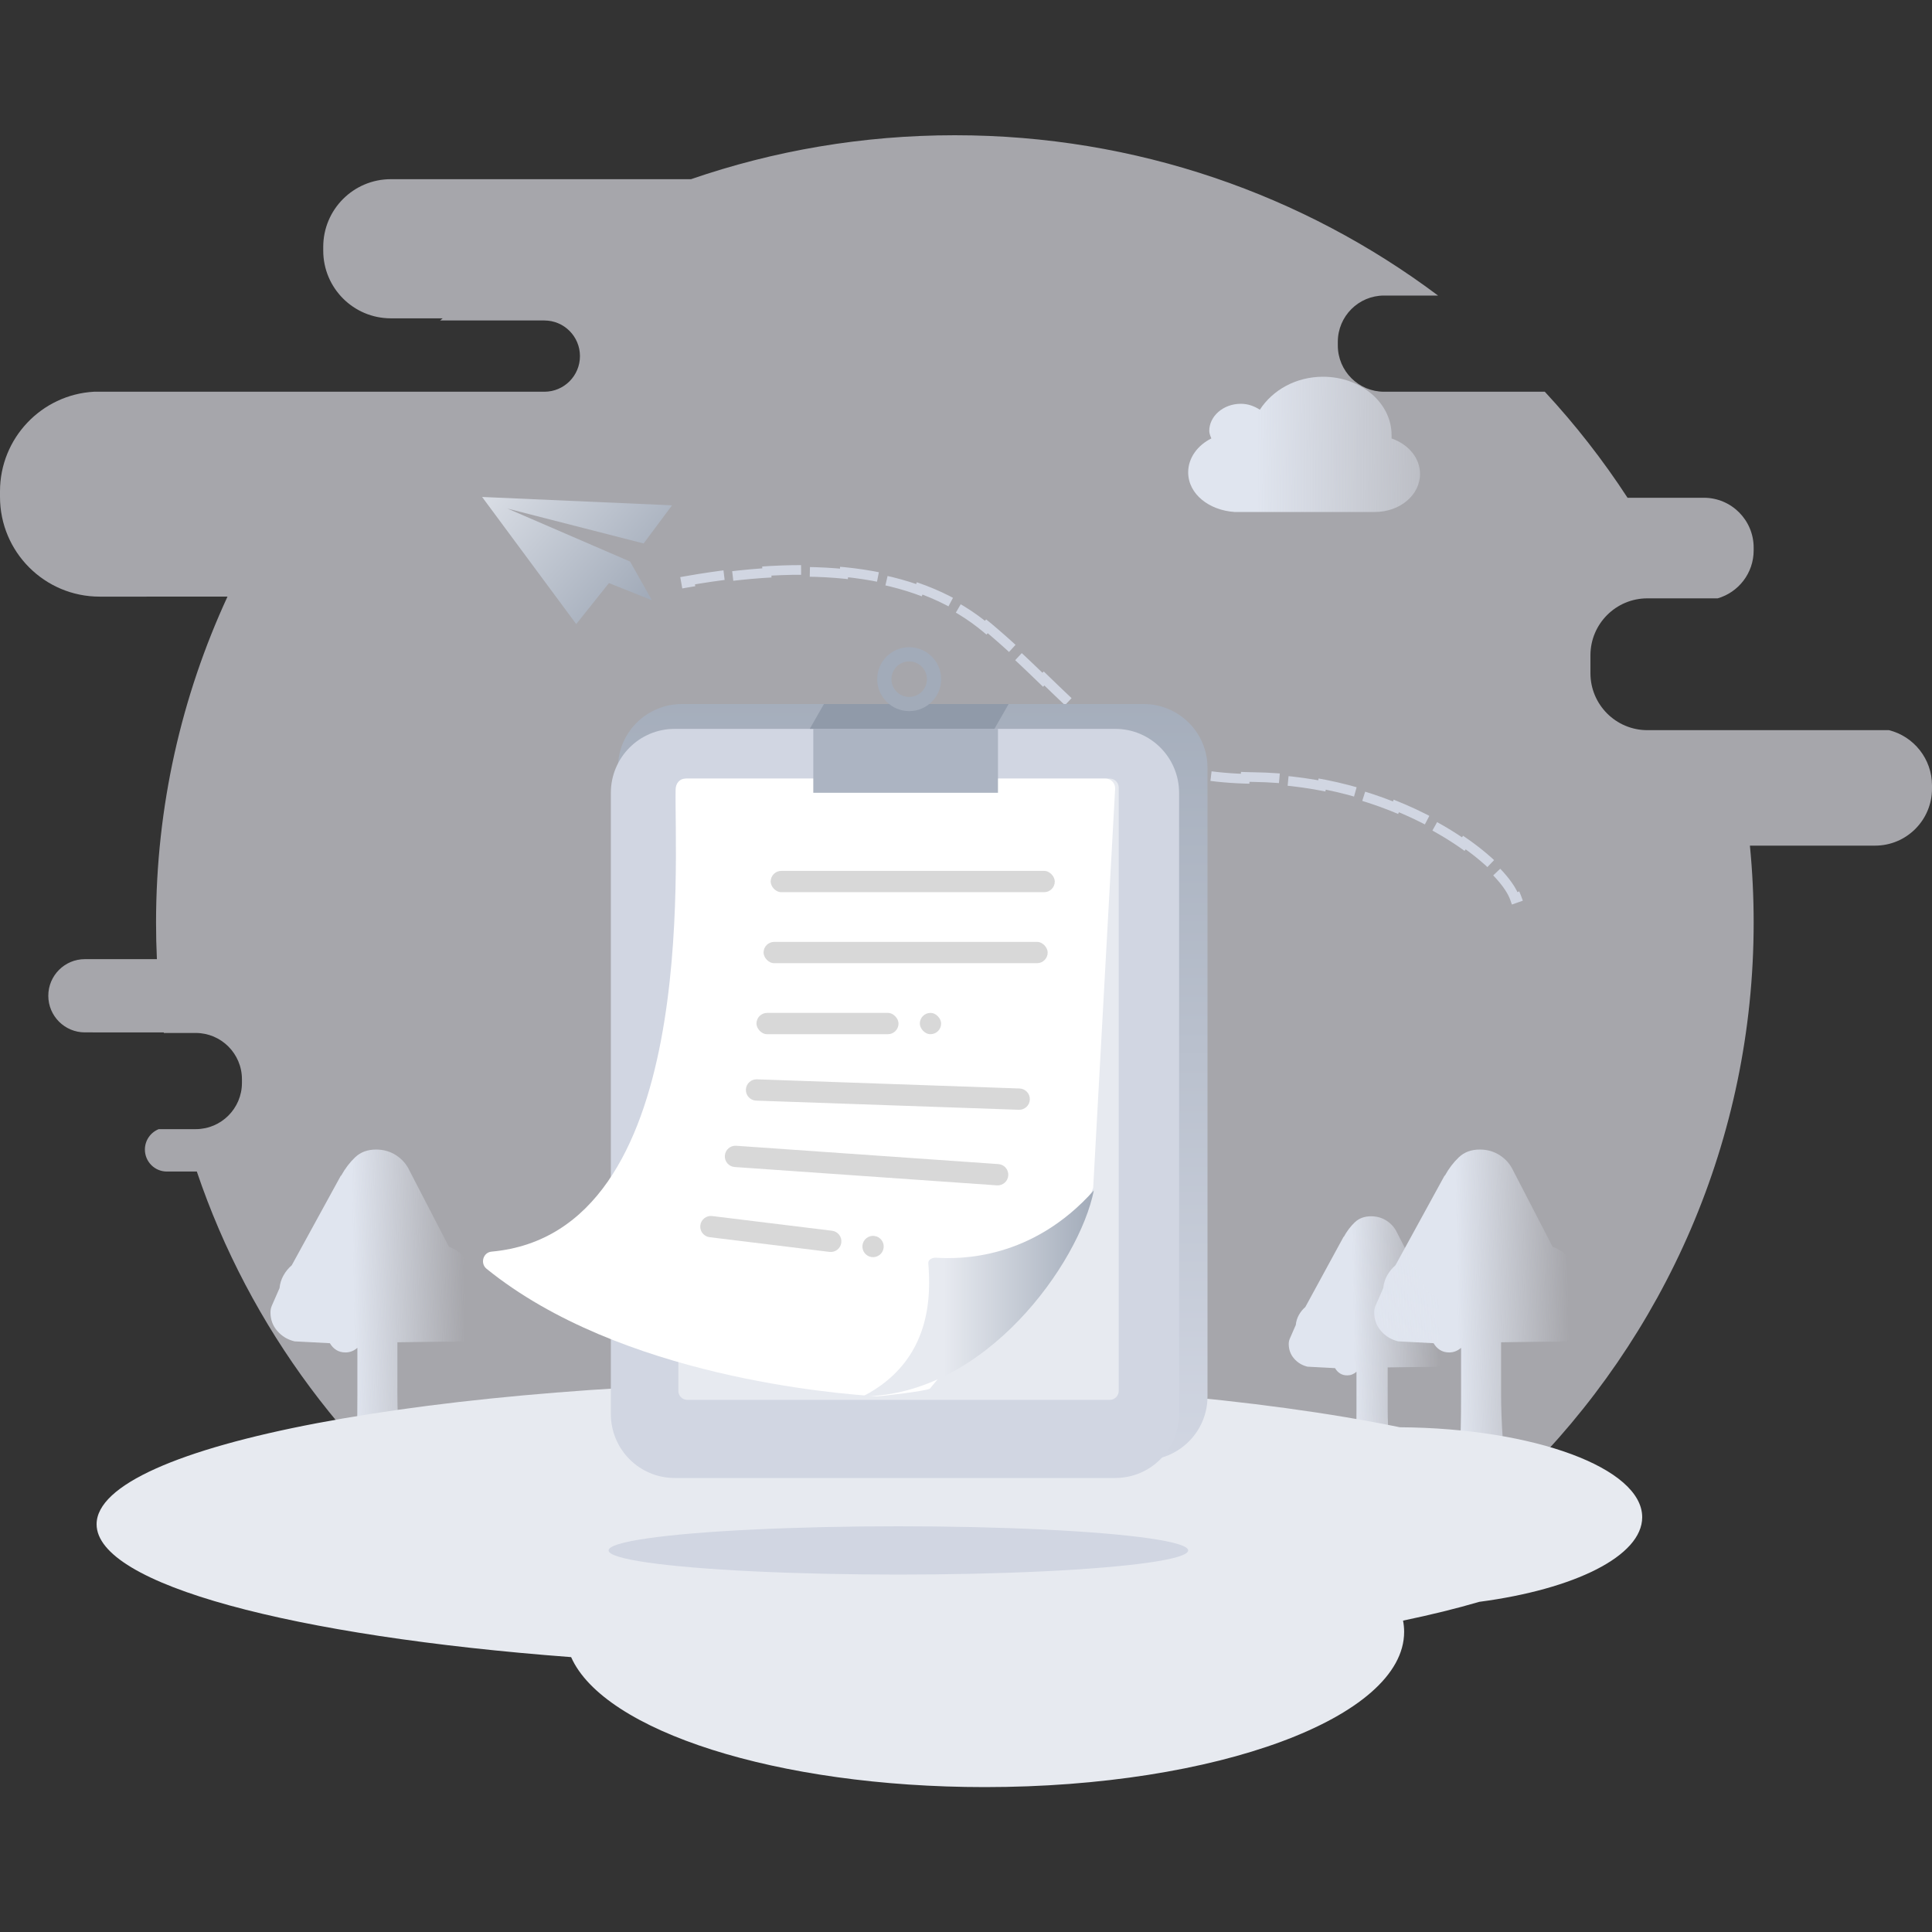<?xml version="1.0" encoding="UTF-8"?>
<svg width="200px" height="200px" viewBox="0 0 200 200" version="1.1" xmlns="http://www.w3.org/2000/svg" xmlns:xlink="http://www.w3.org/1999/xlink">
    <rect x="0" y="0" width="200" height="200" fill="#333333" stroke="none"/>
    <title>编组 7</title>
    <defs>
        <linearGradient x1="93.678%" y1="98.8%" x2="40.541%" y2="100%" id="linearGradient-1">
            <stop stop-color="#E0E5EF" stop-opacity="0" offset="0%"></stop>
            <stop stop-color="#E0E5EF" offset="100%"></stop>
        </linearGradient>
        <linearGradient x1="93.186%" y1="98.8%" x2="40.648%" y2="100%" id="linearGradient-2">
            <stop stop-color="#E0E5EF" stop-opacity="0" offset="0%"></stop>
            <stop stop-color="#E0E5EF" offset="100%"></stop>
        </linearGradient>
        <linearGradient x1="144.588%" y1="66.606%" x2="29.516%" y2="67.014%" id="linearGradient-3">
            <stop stop-color="#E0E5EF" stop-opacity="0" offset="0%"></stop>
            <stop stop-color="#E0E5EF" offset="100%"></stop>
        </linearGradient>
        <linearGradient x1="50%" y1="100%" x2="95.92%" y2="-28.958%" id="linearGradient-4">
            <stop stop-color="#A2ABB9" offset="0%"></stop>
            <stop stop-color="#E7EAF0" offset="100%"></stop>
        </linearGradient>
        <linearGradient x1="62.822%" y1="-7.52%" x2="62.822%" y2="100%" id="linearGradient-5">
            <stop stop-color="#A2ABB9" offset="0%"></stop>
            <stop stop-color="#D1D6E2" offset="100%"></stop>
            <stop stop-color="#E7EAF0" offset="100%"></stop>
        </linearGradient>
        <linearGradient x1="100%" y1="50%" x2="35.095%" y2="50%" id="linearGradient-6">
            <stop stop-color="#A2ABB9" offset="0%"></stop>
            <stop stop-color="#E7EAF0" offset="100%"></stop>
            <stop stop-color="#E7EAF0" offset="100%"></stop>
        </linearGradient>
    </defs>
    <g id="报告报表生成" stroke="none" stroke-width="1" fill="none" fill-rule="evenodd">
        <g id="能源管理-报告报表已关注的-点击报表卡片时" transform="translate(-1329, -560)">
            <g id="编组-7" transform="translate(1329, 560)">
                <rect id="矩形" x="0" y="0" width="200" height="200"></rect>
                <g id="暂无记录" transform="translate(0, 14)">
                    <path d="M98.846,0 C117.643,0 134.976,6.182 148.865,16.595 L143.278,16.595 C140.634,16.595 138.49,18.741 138.49,21.389 L138.49,21.389 L138.49,21.758 C138.49,24.406 140.634,26.552 143.278,26.552 L143.278,26.552 L159.918,26.552 C163.075,29.958 165.943,33.629 168.482,37.528 L176.382,37.528 C179.23,37.528 181.538,39.839 181.538,42.691 L181.538,42.979 C181.538,45.335 179.963,47.322 177.809,47.942 L170.534,47.941 C167.279,47.941 164.641,50.583 164.641,53.842 L164.641,53.842 L164.641,55.686 C164.641,58.944 167.279,61.586 170.534,61.586 L170.534,61.586 L195.544,61.586 C198.104,62.228 200,64.547 200,67.31 L200,67.639 C200,70.898 197.362,73.54 194.107,73.54 L181.149,73.539 C181.407,76.158 181.538,78.814 181.538,81.5 C181.538,126.511 144.516,163 98.846,163 C62.317,163 31.319,139.655 20.375,107.277 L17.272,107.277 C16.017,107.277 15,106.258 15,105.002 C15,104.044 15.592,103.224 16.43,102.889 L20.258,102.889 C22.902,102.889 25.046,100.743 25.046,98.095 L25.046,98.095 L25.046,97.726 C25.046,95.079 22.902,92.932 20.258,92.932 L20.258,92.932 L16.961,92.932 C16.958,92.913 16.955,92.893 16.953,92.873 L8.786,92.872 C6.695,92.872 5,91.175 5,89.081 C5,86.988 6.695,85.291 8.786,85.291 L16.242,85.291 C16.183,84.035 16.154,82.771 16.154,81.5 C16.154,69.467 18.8,58.043 23.55,47.762 L10.313,47.763 C4.617,47.763 0,43.14 0,37.437 L0,36.861 C0,31.357 4.3,26.86 9.719,26.552 L56.354,26.552 C58.388,26.552 60.037,24.901 60.037,22.864 C60.037,20.828 58.388,19.176 56.354,19.176 L56.354,19.176 L45.559,19.176 C45.648,19.101 45.738,19.027 45.829,18.953 L40.46,18.953 C36.595,18.953 33.462,15.816 33.462,11.947 L33.462,11.556 C33.462,7.686 36.595,4.549 40.46,4.549 L71.54,4.548 C80.088,1.602 89.277,0 98.846,0 Z" id="背景" fill="#F3F3FA" fill-rule="nonzero" opacity="0.602"></path>
                    <g id="树" transform="translate(28, 105)" fill-rule="nonzero">
                        <path d="M21.389,15.777 C21.432,15.947 21.486,16.127 21.551,16.319 L21.681,16.829 C21.724,16.999 21.745,17.137 21.745,17.243 C21.745,17.838 21.583,18.364 21.26,18.821 C20.936,19.278 20.516,19.612 19.998,19.825 C19.804,19.846 19.599,19.857 19.383,19.857 C19.21,19.878 19.016,19.888 18.801,19.888 L18.186,19.888 L13.138,19.952 L13.138,25.275 C13.138,26.061 13.154,26.853 13.186,27.649 C13.219,28.446 13.256,29.163 13.3,29.801 C13.343,30.566 13.397,31.299 13.461,32 L8.802,32 L8.899,30.757 C8.92,30.268 8.942,29.604 8.963,28.765 C8.985,27.926 8.996,26.805 8.996,25.402 L8.996,20.526 C8.629,20.845 8.219,21.004 7.766,21.004 C7.399,21.004 7.081,20.919 6.812,20.749 C6.542,20.579 6.321,20.345 6.148,20.048 L2.492,19.857 C1.78,19.687 1.186,19.331 0.712,18.789 C0.237,18.247 0,17.604 0,16.861 C0,16.733 0.011,16.616 0.032,16.51 C0.054,16.404 0.086,16.297 0.129,16.191 L0.938,14.343 C0.982,13.875 1.116,13.44 1.343,13.036 C1.569,12.632 1.855,12.282 2.2,11.984 L7.281,2.709 L7.313,2.709 C7.723,1.965 8.208,1.328 8.769,0.797 C9.33,0.266 10.053,0 10.937,0 C11.714,0 12.41,0.202 13.025,0.606 C13.639,1.009 14.098,1.541 14.4,2.199 L18.477,10.072 C19.21,10.327 19.815,10.773 20.289,11.41 C20.764,12.048 21.001,12.781 21.001,13.61 C21.001,13.95 20.947,14.311 20.839,14.693 L21.389,15.777 Z" id="路径" fill="url(#linearGradient-1)"></path>
                        <path d="M135.644,15.777 C135.687,15.947 135.741,16.127 135.806,16.319 L135.935,16.829 C135.978,16.999 136,17.137 136,17.243 C136,17.838 135.838,18.364 135.515,18.821 C135.191,19.278 134.77,19.612 134.253,19.825 C134.058,19.846 133.854,19.857 133.638,19.857 C133.465,19.878 133.271,19.888 133.055,19.888 L132.441,19.888 L127.393,19.952 L127.393,25.275 C127.393,26.061 127.409,26.853 127.441,27.649 C127.473,28.446 127.511,29.163 127.554,29.801 C127.597,30.566 127.651,31.299 127.716,32 L123.056,32 L123.153,30.757 C123.175,30.268 123.197,29.604 123.218,28.765 C123.24,27.926 123.251,26.805 123.251,25.402 L123.251,20.526 C122.884,20.845 122.474,21.004 122.021,21.004 C121.654,21.004 121.336,20.919 121.066,20.749 C120.797,20.579 120.576,20.345 120.403,20.048 L116.746,19.857 C116.034,19.687 115.441,19.331 114.967,18.789 C114.492,18.247 114.255,17.604 114.255,16.861 C114.255,16.733 114.266,16.616 114.287,16.51 C114.309,16.404 114.341,16.297 114.384,16.191 L115.193,14.343 C115.236,13.875 115.371,13.44 115.598,13.036 C115.824,12.632 116.11,12.282 116.455,11.984 L121.536,2.709 L121.568,2.709 C121.978,1.965 122.463,1.328 123.024,0.797 C123.585,0.266 124.308,0 125.192,0 C125.969,0 126.664,0.202 127.279,0.606 C127.894,1.009 128.352,1.541 128.655,2.199 L132.732,10.072 C133.465,10.327 134.069,10.773 134.544,11.41 C135.018,12.048 135.256,12.781 135.256,13.61 C135.256,13.95 135.202,14.311 135.094,14.693 L135.644,15.777 Z" id="路径" fill="url(#linearGradient-1)"></path>
                        <path d="M122.086,19.28 C122.119,19.413 122.161,19.555 122.212,19.704 L122.313,20.104 C122.346,20.238 122.363,20.346 122.363,20.429 C122.363,20.896 122.237,21.308 121.985,21.666 C121.732,22.024 121.404,22.287 121.001,22.453 C120.849,22.47 120.69,22.478 120.521,22.478 C120.387,22.495 120.235,22.503 120.067,22.503 L119.588,22.503 L115.652,22.553 L115.652,26.727 C115.652,27.343 115.665,27.964 115.69,28.589 C115.715,29.214 115.745,29.776 115.778,30.276 C115.812,30.875 115.854,31.45 115.905,32 L112.272,32 L112.347,31.025 C112.364,30.642 112.381,30.122 112.398,29.463 C112.414,28.805 112.423,27.926 112.423,26.827 L112.423,23.003 C112.137,23.253 111.817,23.378 111.464,23.378 C111.178,23.378 110.93,23.311 110.72,23.178 C110.51,23.045 110.337,22.862 110.203,22.628 L107.352,22.478 C106.797,22.345 106.334,22.066 105.964,21.641 C105.594,21.216 105.409,20.712 105.409,20.129 C105.409,20.029 105.418,19.938 105.434,19.854 C105.451,19.771 105.476,19.688 105.51,19.604 L106.141,18.155 C106.174,17.788 106.28,17.447 106.456,17.13 C106.633,16.814 106.856,16.539 107.125,16.306 L111.086,9.033 L111.111,9.033 C111.431,8.45 111.809,7.95 112.246,7.534 C112.684,7.117 113.247,6.909 113.937,6.909 C114.542,6.909 115.085,7.067 115.564,7.384 C116.043,7.7 116.401,8.117 116.636,8.633 L119.815,14.806 C120.387,15.006 120.858,15.356 121.228,15.816 C121.598,16.356 121.783,16.93 121.783,17.58 C121.783,17.847 121.741,18.13 121.657,18.43 L122.086,19.28 Z" id="路径" fill="url(#linearGradient-2)"></path>
                    </g>
                    <path d="M87.793,129 C110.37,129 130.7,130.829 144.911,133.749 C158.809,133.841 170,137.975 170,143.061 C170,147.092 162.971,150.524 153.135,151.821 C150.788,152.51 148.145,153.161 145.243,153.765 C145.318,154.149 145.356,154.538 145.356,154.93 C145.356,163.805 125.924,171 101.954,171 C80.388,171 62.496,165.176 59.123,157.545 C30.347,155.375 10,150.035 10,143.791 C10,135.622 44.829,129 87.793,129 Z" id="形状结合" fill="#E7EAF0" fill-rule="nonzero"></path>
                    <ellipse id="椭圆形" fill="#D1D6E2" fill-rule="nonzero" cx="93" cy="146.5" rx="30" ry="2.5"></ellipse>
                    <path d="M147,35.062 C147,37.25 144.927,39 142.309,39 L127.8,39 C125.182,38.825 123,37.163 123,34.888 C123,33.4 123.982,32.087 125.4,31.387 C125.291,31.125 125.182,30.863 125.182,30.6 C125.182,29.113 126.6,27.8 128.455,27.8 C129.218,27.8 129.873,28.062 130.418,28.413 C131.727,26.4 134.127,25 136.964,25 C140.891,25 144.055,27.712 144.055,31.038 L144.055,31.387 C145.8,32 147,33.4 147,35.062 Z" id="路径" fill="url(#linearGradient-3)" fill-rule="nonzero"></path>
                    <path d="M71,46.147 C85.086,43.646 95.515,45.234 102.281,50.921 L102.419,51.038 L102.694,51.271 L102.967,51.504 L103.237,51.738 L103.507,51.973 C103.552,52.013 103.597,52.052 103.642,52.091 L103.911,52.329 L104.316,52.691 L104.588,52.937 L104.862,53.187 L105.28,53.571 L105.707,53.968 L106.145,54.38 L106.445,54.664 L106.908,55.105 L109.587,57.687 L109.927,58.01 L110.352,58.414 L110.655,58.698 L110.946,58.968 L111.228,59.227 L111.412,59.394 L111.683,59.638 C114.255,61.938 116.439,63.43 119.005,64.506 C121.917,65.726 125.302,66.366 129.573,66.441 L129.784,66.445 C136.539,66.533 142.994,68.317 148.4,71.252 C149.208,71.69 149.979,72.149 150.704,72.62 L150.944,72.778 L151.181,72.936 C151.377,73.068 151.569,73.201 151.757,73.334 L151.981,73.494 C152.056,73.548 152.129,73.601 152.202,73.655 L152.418,73.816 C152.562,73.924 152.702,74.031 152.84,74.139 L153.045,74.301 C153.382,74.571 153.703,74.841 154.006,75.11 L154.185,75.272 C154.421,75.487 154.645,75.701 154.856,75.913 L155.012,76.072 C155.984,77.075 156.666,78.036 156.976,78.87 L157,78.936 L156.818,79 C156.572,78.3 156.046,77.5 155.292,76.655 L155.152,76.501 C155.034,76.372 154.91,76.242 154.782,76.112 L154.625,75.955 C154.386,75.719 154.132,75.481 153.863,75.241 L153.681,75.082 C153.344,74.789 152.985,74.495 152.605,74.202 L152.397,74.042 C152.327,73.989 152.256,73.935 152.184,73.882 L151.968,73.723 L151.747,73.564 C151.636,73.485 151.524,73.406 151.41,73.327 L151.181,73.169 L150.948,73.012 L150.712,72.856 L150.472,72.7 L150.229,72.546 L149.983,72.392 C149.9,72.341 149.817,72.29 149.733,72.24 L149.481,72.088 C149.227,71.937 148.968,71.788 148.705,71.641 L148.441,71.494 C148.397,71.47 148.353,71.446 148.308,71.422 C142.987,68.533 136.644,66.765 130.001,66.641 L129.782,66.638 C125.387,66.58 121.915,65.935 118.93,64.684 C116.342,63.599 114.141,62.095 111.555,59.783 L111.374,59.62 L111.098,59.37 L110.816,59.11 L110.622,58.931 L110.323,58.651 L110.116,58.457 L109.794,58.151 L108.901,57.295 L107.255,55.705 L106.775,55.245 L106.313,54.805 L106.013,54.521 L105.576,54.11 L105.15,53.714 L104.871,53.457 L104.596,53.205 C104.55,53.164 104.504,53.122 104.459,53.081 L104.052,52.715 L103.783,52.474 L103.515,52.237 L103.246,52.002 L102.977,51.768 L102.706,51.535 L102.433,51.302 L102.157,51.069 C95.509,45.482 85.276,43.877 71.454,46.264 L71.034,46.337 L71,46.147 Z" id="路径-13" stroke="#D1D6E2" stroke-dasharray="4"></path>
                    <g id="plane" transform="translate(61.545, 41.276) scale(-1, 1) rotate(28) translate(-61.545, -41.276) translate(53.069, 32.431)" fill="url(#linearGradient-4)" fill-rule="nonzero">
                        <polygon id="路径" points="9.545 14.033 14.528 16.196 16.953 0 0 9.993 4.448 12.1 15.196 2.297 6.567 13.095 6.453 17.69"></polygon>
                    </g>
                    <g id="编组" transform="translate(50, 53)" fill-rule="nonzero">
                        <path d="M68.376,84.162 L20.595,84.162 C16.936,84.162 13.971,81.209 13.971,77.566 L13.971,12.477 C13.971,8.833 16.936,5.88 20.595,5.88 L68.376,5.88 C72.035,5.88 75,8.833 75,12.477 L75,77.566 C75,81.209 72.035,84.162 68.376,84.162 Z" id="路径" fill="url(#linearGradient-5)"></path>
                        <path d="M65.458,86 L19.836,86 C16.19,86 13.235,83.035 13.235,79.376 L13.235,15.077 C13.235,11.418 16.19,8.453 19.836,8.453 L65.458,8.453 C69.104,8.453 72.059,11.418 72.059,15.077 L72.059,79.378 C72.059,83.035 69.104,86 65.458,86 Z" id="路径" fill="#D1D6E2"></path>
                        <path d="M64.876,77.915 L21.154,77.915 C20.638,77.915 20.221,77.498 20.221,76.984 L20.221,14.529 C20.221,14.015 20.638,13.598 21.154,13.598 L64.876,13.598 C65.391,13.598 65.809,14.015 65.809,14.529 L65.809,76.984 C65.807,77.498 65.389,77.915 64.876,77.915 Z" id="路径" fill="#E7EAF0"></path>
                        <path d="M40.711,77.548 C36.638,77.27 14.24,75.572 0.37,64.346 C-0.315,63.79 0.006,62.648 0.885,62.568 C22.41,60.619 19.789,22.107 19.94,14.723 C19.952,14.096 20.351,13.598 20.975,13.598 L64.439,13.598 C64.993,13.598 65.441,14.048 65.441,14.605 L63.165,55.962 C63.081,56.19 62.922,56.632 62.764,56.816 L46.27,76.742 C46.064,76.982 41.025,77.568 40.711,77.548 Z" id="路径" fill="#FFFFFF"></path>
                        <path d="M46.899,63.198 C49.397,63.355 56.839,63.412 63.235,56.231 C61.72,63.786 51.986,77.454 39.338,77.547 C46.606,73.8 46.328,66.863 46.098,63.752 C46.072,63.387 46.536,63.174 46.899,63.198 Z" id="路径" fill="url(#linearGradient-6)"></path>
                        <g id="编组-2" transform="translate(22.363, 23.154)" fill="#D8D8D8">
                            <rect id="矩形" x="7.416" y="0" width="29.412" height="2.205" rx="1.103"></rect>
                            <rect id="矩形备份" x="6.681" y="7.35" width="29.412" height="2.205" rx="1.103"></rect>
                            <rect id="矩形备份-2" x="5.946" y="14.701" width="14.706" height="2.205" rx="1.103"></rect>
                            <rect id="矩形备份-3" x="22.857" y="14.701" width="2.206" height="2.205" rx="1.103"></rect>
                            <path d="M5.945,22.051 L33.152,22.051 C33.761,22.051 34.254,22.545 34.254,23.154 C34.254,23.154 34.254,23.154 34.254,23.154 C34.254,23.763 33.761,24.256 33.152,24.256 L5.945,24.257 C5.336,24.257 4.843,23.763 4.843,23.154 C4.843,23.154 4.843,23.154 4.843,23.154 C4.843,22.545 5.336,22.051 5.945,22.051 Z" id="矩形备份-7" transform="translate(19.548, 23.154) rotate(2) translate(-19.548, -23.154) "></path>
                            <path d="M3.739,29.402 L30.946,29.401 C31.555,29.401 32.048,29.895 32.048,30.504 C32.048,30.504 32.048,30.504 32.048,30.504 C32.048,31.113 31.555,31.607 30.946,31.607 L3.739,31.607 C3.13,31.607 2.637,31.114 2.637,30.505 C2.637,30.505 2.637,30.505 2.637,30.505 C2.637,29.896 3.13,29.402 3.739,29.402 Z" id="矩形备份-6" transform="translate(17.343, 30.504) rotate(4) translate(-17.343, -30.504) "></path>
                            <path d="M1.182,36.484 L13.683,36.483 C14.292,36.483 14.785,36.977 14.785,37.586 C14.785,37.586 14.785,37.586 14.785,37.586 C14.785,38.195 14.292,38.688 13.683,38.688 L1.182,38.689 C0.573,38.689 0.08,38.195 0.08,37.586 C0.08,37.586 0.08,37.586 0.08,37.586 C0.08,36.977 0.573,36.484 1.182,36.484 Z" id="矩形备份-5" transform="translate(7.433, 37.586) rotate(7) translate(-7.433, -37.586) "></path>
                            <path d="M18.015,37.782 L18.015,37.782 C18.624,37.782 19.118,38.276 19.118,38.885 C19.118,38.885 19.118,38.885 19.118,38.885 C19.118,39.494 18.624,39.987 18.015,39.987 L18.014,39.987 C17.406,39.987 16.912,39.494 16.912,38.885 C16.912,38.885 16.912,38.885 16.912,38.885 C16.912,38.276 17.406,37.782 18.015,37.782 Z" id="矩形备份-4" transform="translate(18.015, 38.885) rotate(7) translate(-18.015, -38.885) "></path>
                        </g>
                        <g transform="translate(33.824, 0)">
                            <rect id="矩形" fill="#ACB4C2" x="0.368" y="8.453" width="19.118" height="6.615"></rect>
                            <polygon id="矩形" fill="#909AA9" points="1.471 5.88 20.588 5.88 19.118 8.453 0 8.453"></polygon>
                            <path d="M10.294,0 C12.122,0 13.603,1.481 13.603,3.308 C13.603,5.134 12.122,6.615 10.294,6.615 C8.467,6.615 6.985,5.134 6.985,3.308 C6.985,1.481 8.467,0 10.294,0 Z M10.294,1.47 C9.279,1.47 8.456,2.293 8.456,3.308 C8.456,4.323 9.279,5.145 10.294,5.145 C11.309,5.145 12.132,4.323 12.132,3.308 C12.132,2.293 11.309,1.47 10.294,1.47 Z" id="形状结合" fill="#A2ABB9"></path>
                        </g>
                    </g>
                </g>
            </g>
        </g>
    </g>
</svg>